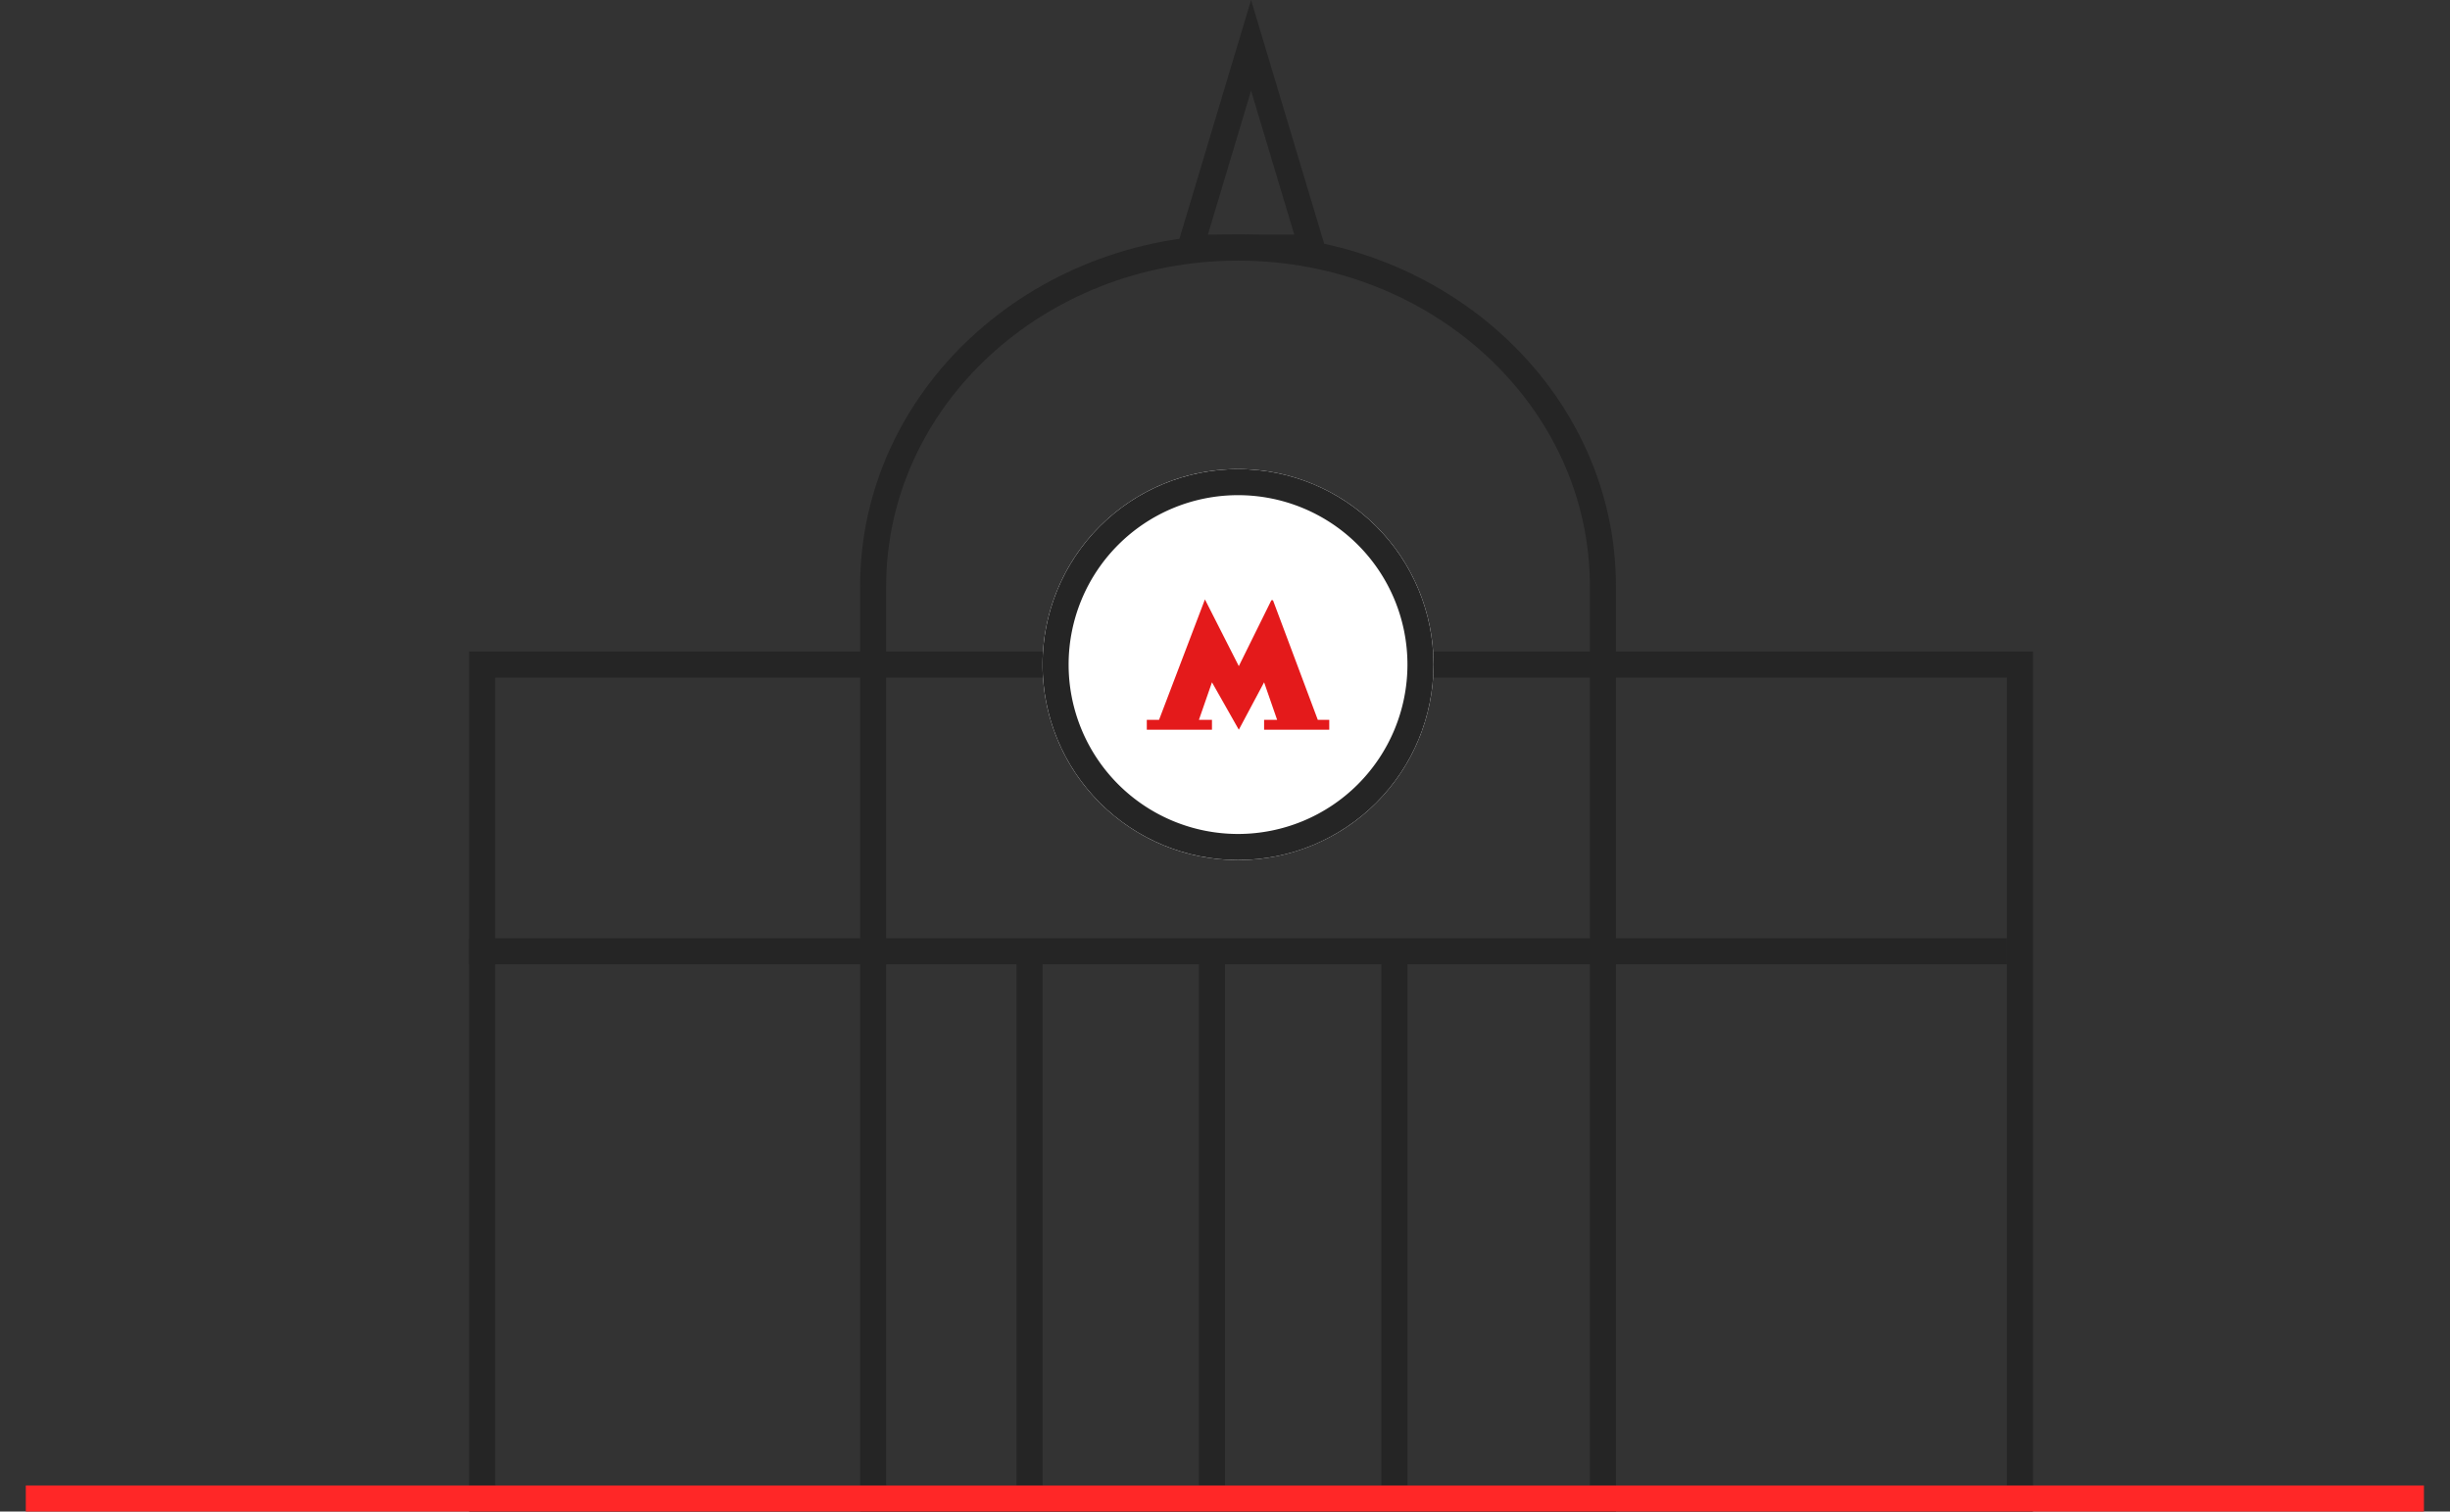 <svg xmlns="http://www.w3.org/2000/svg" width="94" height="58" viewBox="0 0 94 58"><rect x="0" y="0" width="94" height="58" fill="#333333" stroke="none"/><defs><clipPath id="a"><path fill="#fff" d="M509 3002v-35.5c0-7.46 6.5-13.5 14.5-13.5s14.5 6.04 14.5 13.5v35.5z"/></clipPath><clipPath id="b"><path fill="#fff" d="M494 3002v-33h60v33z"/></clipPath><clipPath id="c"><path fill="#fff" d="M494 2981v-1h59v1h-23v20h-1v-20h-6v20h-1v-20h-6v20h-1v-20z"/></clipPath><clipPath id="d"><path fill="#fff" d="M521 2954l3-10 3 10z"/></clipPath><clipPath id="e"><path fill="#fff" d="M523.5 2962a7.5 7.5 0 1 1 0 15 7.5 7.5 0 0 1 0-15z"/></clipPath></defs><path fill="none" stroke="#252525" stroke-miterlimit="50" stroke-width="2" d="M509 3002v-35.5c0-7.46 6.5-13.5 14.5-13.5s14.5 6.04 14.5 13.5v35.5z" clip-path="url(&quot;#a&quot;)" transform="translate(-476 -2944)"/><path fill="none" stroke="#252525" stroke-miterlimit="50" stroke-width="2" d="M494 3002v-33h60v33z" clip-path="url(&quot;#b&quot;)" transform="translate(-476 -2944)"/><path fill="none" stroke="#252525" stroke-miterlimit="50" stroke-width="2" d="M494 2981v-1h59v1h-23v20h-1v-20h-6v20h-1v-20h-6v20h-1v-20z" clip-path="url(&quot;#c&quot;)" transform="translate(-476 -2944)"/><path fill="none" stroke="#252525" stroke-miterlimit="50" stroke-width="2" d="M521 2954l3-10 3 10z" clip-path="url(&quot;#d&quot;)" transform="translate(-476 -2944)"/><path fill="#fff" d="M47.5 18a7.5 7.5 0 1 1 0 15 7.5 7.5 0 0 1 0-15z"/><path fill="none" stroke="#252525" stroke-miterlimit="50" stroke-width="2" d="M523.5 2962a7.5 7.5 0 1 1 0 15 7.5 7.5 0 0 1 0-15z" clip-path="url(&quot;#e&quot;)" transform="translate(-476 -2944)"/><path fill="#e41a1b" d="M48.84 23.03h-.06l-1.25 2.53-1.3-2.56-1.76 4.62H44V28h2.5v-.38h-.5l.5-1.44L47.53 28l.97-1.82.5 1.44h-.5V28H51v-.38h-.44z"/><path fill="#ff2727" d="M.99 58v-1H93v1z"/></svg>